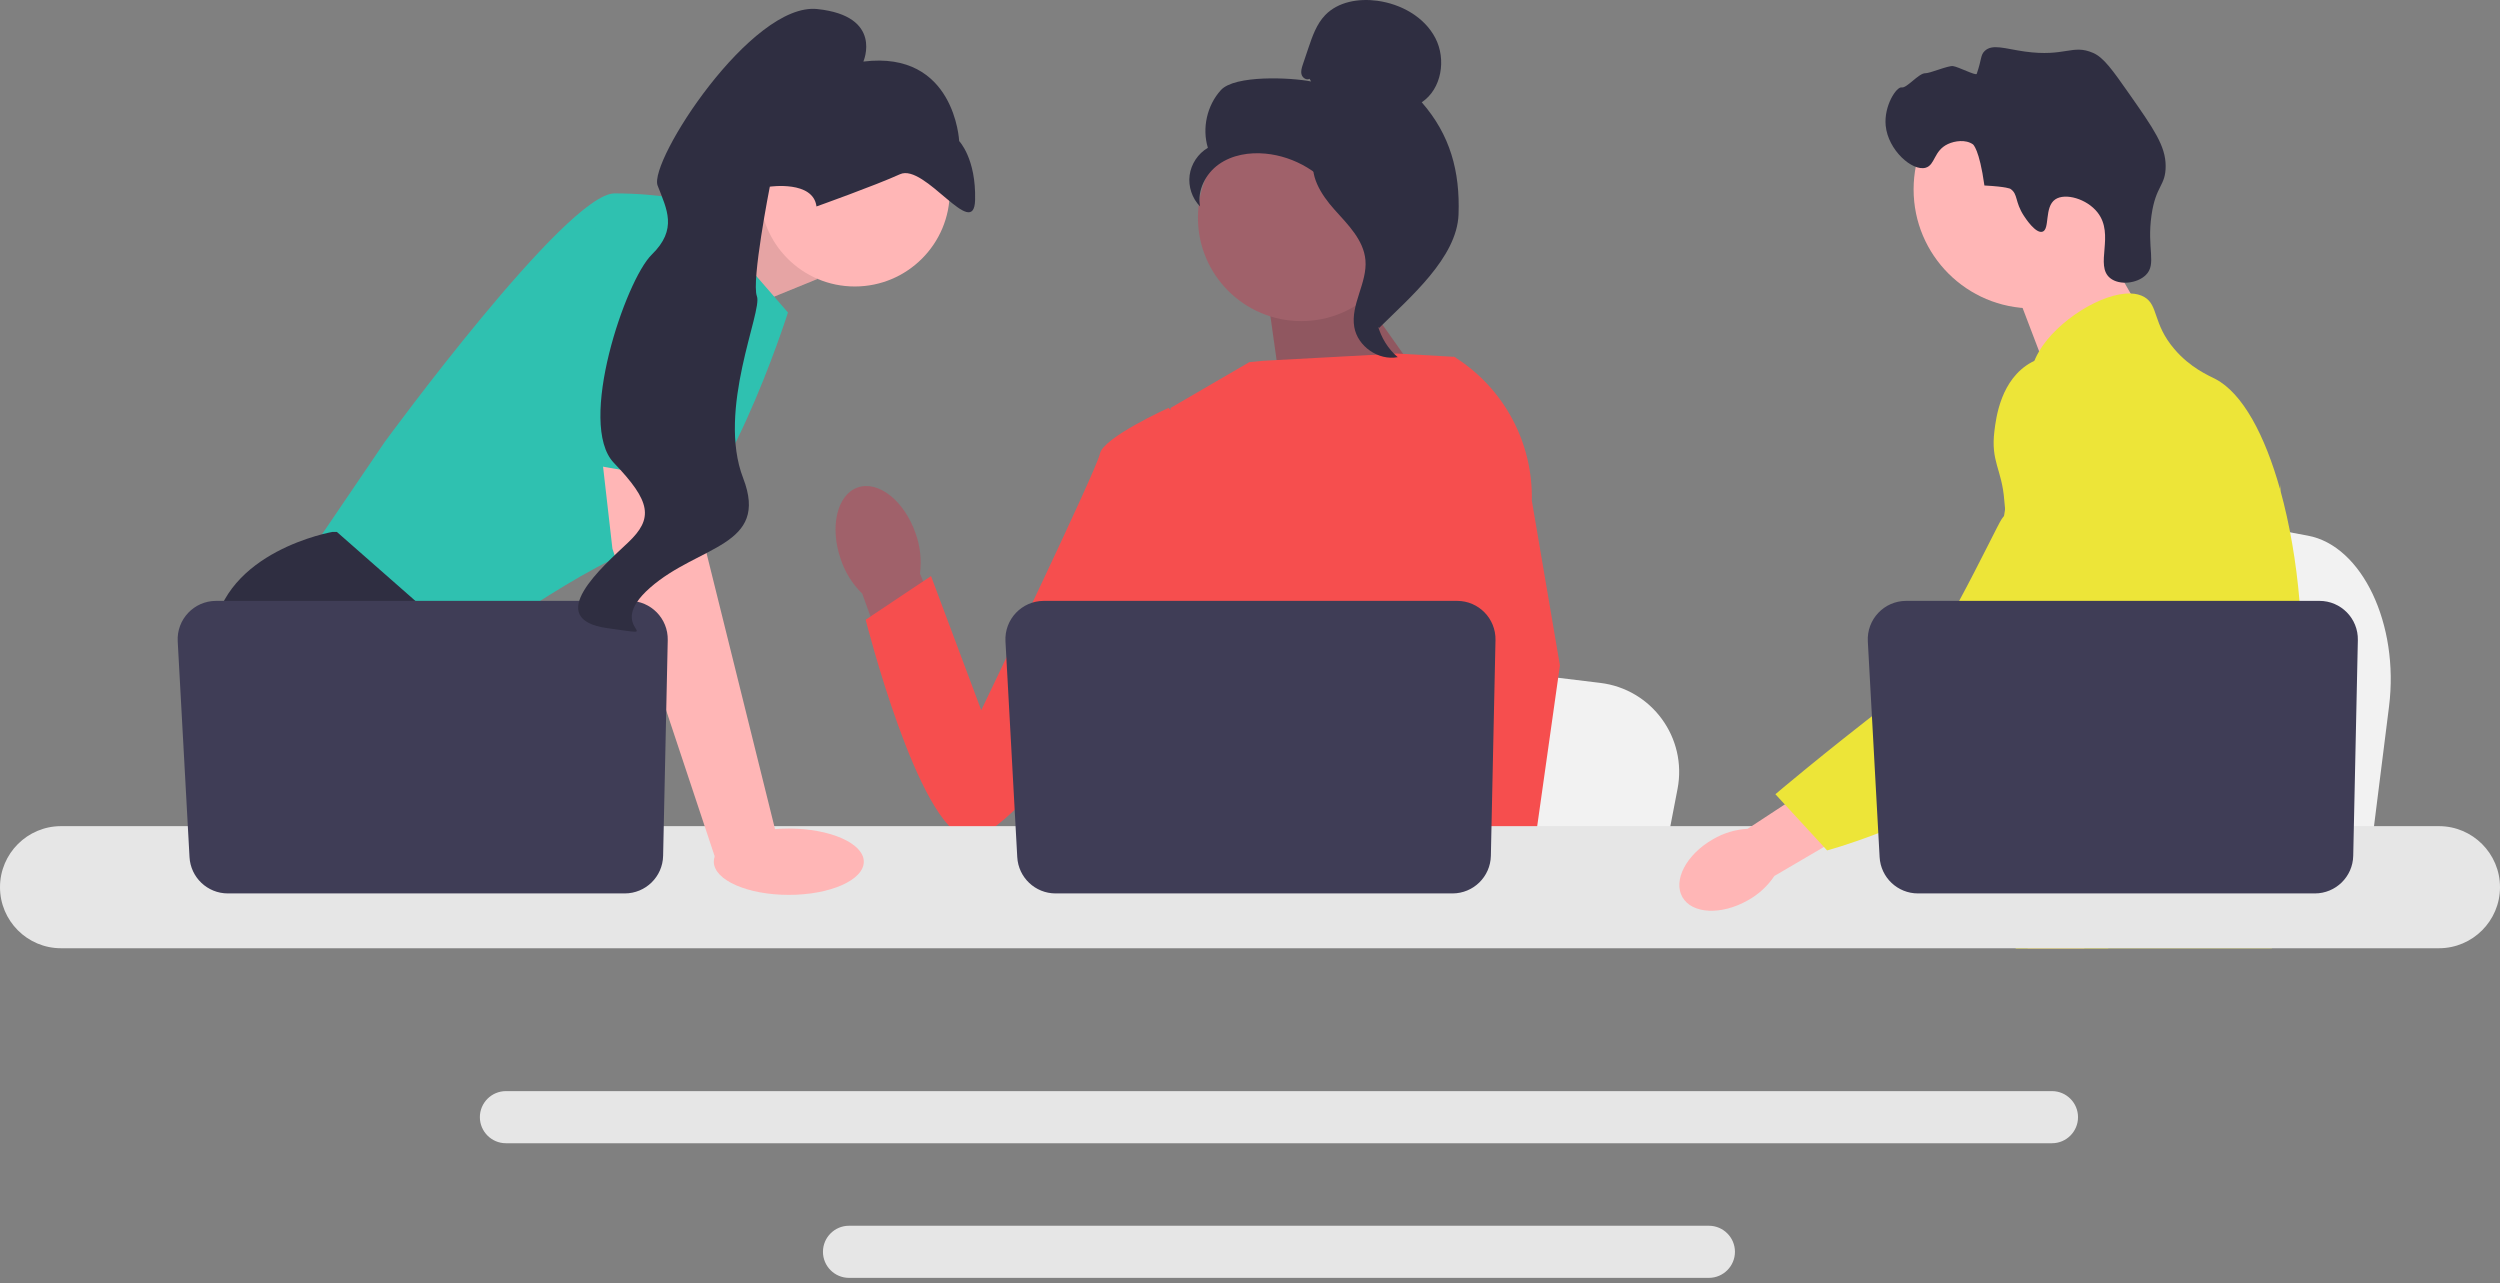<svg width="300" height="154" viewBox="0 0 300 154" fill="none" xmlns="http://www.w3.org/2000/svg">
<rect x="0" y="0" width="300" height="154" fill="#808080" stroke="none"/>
<g clip-path="url(#clip0_12_4)">
<path d="M286.684 84.777L285.744 92.26L283.412 110.847H236.556C236.922 106.681 237.422 100.685 237.957 94.212C238.009 93.565 238.065 92.915 238.117 92.26C239.457 75.989 240.923 57.576 240.923 57.576L247.083 58.723L259.035 60.946L263.905 61.851L276.946 64.279C283.449 65.487 287.921 74.902 286.684 84.777Z" fill="#F2F2F2"/>
<path d="M251.242 27.465L257.004 37.548L245.929 45.397L241.205 33.003L251.242 27.465Z" fill="#FFB6B6"/>
<path d="M243.906 37.005C251.79 37.005 258.181 30.614 258.181 22.73C258.181 14.847 251.79 8.456 243.906 8.456C236.023 8.456 229.632 14.847 229.632 22.73C229.632 30.614 236.023 37.005 243.906 37.005Z" fill="#FFB6B6"/>
<path d="M242.882 25.921C241.748 24.196 242.193 23.294 241.244 22.66C241.244 22.66 240.862 22.405 238.129 22.259C237.518 17.856 236.754 17.322 236.754 17.322C235.873 16.706 234.567 16.906 233.754 17.283C232.035 18.079 232.235 19.799 231.077 20.128C229.479 20.582 226.57 18.019 226.283 15.085C226.05 12.692 227.591 10.368 228.203 10.491C228.809 10.613 230.261 8.759 231.045 8.788C231.58 8.807 233.768 7.856 234.356 7.931C234.999 8.012 237.117 9.118 237.206 8.865C237.819 7.11 237.639 6.623 238.16 6.12C239.082 5.231 240.591 5.85 242.959 6.183C247.83 6.867 248.68 5.261 251.176 6.35C252.437 6.9 253.492 8.383 255.551 11.327C258.43 15.444 259.87 17.502 259.879 19.903C259.889 22.351 258.703 22.196 258.182 25.82C257.603 29.855 258.834 31.7 257.489 33.011C256.449 34.024 254.335 34.265 253.224 33.376C251.323 31.853 253.811 28.18 251.707 25.496C250.415 23.849 247.817 23.116 246.627 23.93C245.282 24.851 246.023 27.553 245.077 27.81C244.267 28.029 243.079 26.222 242.882 25.921Z" fill="#2F2E41"/>
<path d="M276.133 82.142C275.735 88.949 274.154 91.099 273.6 99.138C273.479 100.904 273.406 102.952 273.406 105.396C273.406 106.019 273.409 106.621 273.409 107.21C273.409 108.462 273.385 109.646 273.24 110.847C273.129 111.806 272.939 112.771 272.624 113.789H241.88C241.877 113.782 241.877 113.775 241.873 113.768C241.693 112.986 241.579 112.238 241.492 111.522C241.465 111.293 241.44 111.069 241.42 110.847C241.392 110.587 241.368 110.331 241.344 110.079C241.25 109.072 241.157 108.12 240.935 107.21C240.638 105.953 240.098 104.77 238.99 103.627C238.537 103.16 238.084 102.797 237.64 102.478C237.554 102.419 237.471 102.361 237.384 102.302C236.159 101.461 235 100.855 233.996 99.138C233.979 99.114 233.965 99.087 233.951 99.062C233.778 98.761 233.328 97.972 233.003 96.92C232.66 95.826 232.452 94.452 232.826 93.047C233.716 89.718 237.01 89.386 239.703 86.022C239.994 85.658 240.281 85.257 240.555 84.81C241.773 82.83 242.101 81.086 242.489 79.013C242.551 78.677 242.607 78.345 242.652 78.023C242.687 77.781 242.718 77.542 242.742 77.307C242.956 75.331 242.852 73.628 242.6 72.105C241.776 67.118 239.347 64.031 241.063 59.555C241.603 58.15 242.368 57.095 243.14 56.191C244.773 54.277 246.452 53.035 246.161 50.564C245.867 48.072 243.977 47.729 243.766 45.552C243.659 44.452 244.019 43.292 244.694 42.154V42.15C246.854 38.485 252.246 35.111 255.672 35.218C256.305 35.235 256.866 35.377 257.333 35.651C259.026 36.647 258.32 38.824 260.912 41.877C262.84 44.144 265.02 45.051 265.847 45.48C269.125 47.19 271.79 52.232 273.6 58.68C273.614 58.728 273.627 58.777 273.641 58.829C274.759 62.868 275.548 67.453 275.94 72.105C276.105 74.074 276.202 76.054 276.223 78.013C276.241 79.577 276.206 80.934 276.133 82.142Z" fill="#EDE538"/>
<path d="M253.111 105.465L252.484 107.21L252.09 108.303L251.176 110.847L250.117 113.789H243.309L244.451 110.847L244.981 109.476L245.86 107.21L247.335 103.403L253.111 105.465Z" fill="#FFB6B6"/>
<path d="M273.707 58.084C273.69 58.31 273.666 58.559 273.641 58.829C273.372 61.577 272.734 66.495 271.804 72.105C271.312 75.064 270.738 78.217 270.09 81.349C268.699 88.108 266.969 94.764 265.013 99.138C264.664 99.928 264.304 100.641 263.937 101.271C263.656 101.752 263.362 102.226 263.054 102.693C262.057 104.226 260.939 105.68 259.78 107.037C259.735 107.095 259.683 107.151 259.631 107.21C259.445 107.431 259.251 107.649 259.057 107.867C258.108 108.937 257.139 109.933 256.202 110.847C255.059 111.961 253.959 112.948 252.972 113.789H241.918L241.873 113.768L240.281 113.062C240.281 113.062 240.734 112.529 241.492 111.522C241.648 111.318 241.814 111.093 241.994 110.847C242.216 110.546 242.455 110.214 242.711 109.854C243.244 109.099 243.849 108.213 244.5 107.21C245.76 105.268 247.196 102.88 248.646 100.115C248.813 99.793 248.982 99.467 249.152 99.138C249.155 99.128 249.162 99.118 249.165 99.107C249.453 98.547 249.737 97.969 250.02 97.38C252.426 92.376 253.114 88.223 253.312 86.876C253.589 84.973 253.973 82.311 253.869 79.383C253.799 77.452 253.519 75.41 252.851 73.382V73.379C252.713 72.953 252.557 72.527 252.381 72.105C252.066 71.347 251.692 70.599 251.249 69.862C249.293 66.616 247.705 66.481 246.442 62.944C246.068 61.895 245.22 59.528 245.479 57.029V57.026C245.511 56.718 245.562 56.406 245.632 56.094V56.091C245.649 56.005 245.673 55.915 245.698 55.828C245.895 55.063 246.22 54.305 246.715 53.585C247.681 52.187 248.999 51.356 250.179 50.862L250.183 50.858C251.546 50.291 252.723 50.169 252.952 50.149C258.008 49.699 261.929 53.949 264.072 56.271C264.899 57.167 265.657 57.919 266.349 58.531C271.738 63.342 273.216 60.268 273.6 58.68C273.658 58.434 273.69 58.223 273.707 58.084Z" fill="#EDE538"/>
<path d="M273.724 57.905C273.724 57.922 273.721 57.981 273.707 58.078C273.714 58.026 273.718 57.974 273.721 57.925C273.721 57.915 273.721 57.908 273.724 57.905Z" fill="#EDE538"/>
<path d="M246.237 130.934H60.712C58.989 130.934 57.584 132.336 57.584 134.06C57.584 135.787 58.989 137.188 60.712 137.188H246.237C247.961 137.188 249.363 135.787 249.363 134.06C249.363 132.336 247.961 130.934 246.237 130.934Z" fill="#E6E6E6"/>
<path d="M205.066 147.09H101.88C100.157 147.09 98.755 148.492 98.755 150.215C98.755 151.939 100.157 153.344 101.88 153.344H205.066C206.789 153.344 208.194 151.939 208.194 150.215C208.194 148.492 206.789 147.09 205.066 147.09Z" fill="#E6E6E6"/>
<path d="M81.357 28.129L93.049 23.208L98.064 33.489L85.777 38.504L81.357 28.129Z" fill="#FFB6B6"/>
<path opacity="0.1" d="M81.357 28.129L93.049 23.208L98.064 33.489L85.777 38.504L81.357 28.129Z" fill="black"/>
<path d="M83.019 24.211L94.554 37.501C94.554 37.501 86.529 62.828 78.505 65.084C70.481 67.341 55.687 78.374 55.687 78.374L37.131 66.338L46.158 53.048C46.158 53.048 67.974 23.208 73.741 23.208C79.508 23.208 83.019 24.211 83.019 24.211Z" fill="#2FC1B0"/>
<path d="M67.434 110.847H40.584L38.886 108.578L31.955 99.312L30.36 97.181C30.36 97.181 24.342 86.148 25.596 76.118C26.85 66.087 39.889 63.831 39.889 63.831H40.426L56.389 77.858L55.436 90.912L60.491 99.312L67.434 110.847Z" fill="#2F2E41"/>
<path d="M46.083 110.847H38.886V100.19L46.083 110.847Z" fill="#2F2E41"/>
<path d="M201.305 94.668L200.41 99.312L198.188 110.847H153.556C153.905 108.262 154.381 104.541 154.89 100.524C154.941 100.122 154.993 99.719 155.043 99.312C156.32 89.215 157.716 77.787 157.716 77.787L163.584 78.5L174.968 79.879L179.607 80.441L192.03 81.948C198.223 82.697 202.484 88.54 201.305 94.668Z" fill="#F2F2F2"/>
<path d="M264.468 110.847H240.26C240.628 110.413 240.837 110.163 240.837 110.163L248.093 108.964L263.046 106.496C263.046 106.496 263.728 108.259 264.468 110.847Z" fill="#2F2E41"/>
<path d="M161.785 33.144L172.312 48.033L153.949 48.581L151.977 34.59L161.785 33.144Z" fill="#A0616A"/>
<path opacity="0.1" d="M161.785 33.144L172.312 48.033L153.949 48.581L151.977 34.59L161.785 33.144Z" fill="black"/>
<path d="M109.867 63.992C108.516 60.095 105.411 57.634 102.931 58.494C100.451 59.354 99.537 63.209 100.888 67.107C101.407 68.672 102.293 70.089 103.471 71.241L109.403 87.68L117.058 84.732L110.398 68.839C110.61 67.204 110.428 65.542 109.867 63.992Z" fill="#A0616A"/>
<path d="M181.129 56.406L181.114 71.579L179.703 77.183L176.799 88.71L174.685 99.312L173.11 107.211L172.548 110.032C172.125 110.315 171.703 110.586 171.282 110.847H134.604C132.52 109.596 131.354 108.623 131.354 108.623C131.354 108.623 131.931 108.081 132.591 107.211C133.704 105.742 135.051 103.334 134.226 101.035C134.053 100.554 134.007 99.967 134.06 99.312C134.396 94.994 138.925 87.692 138.925 87.692L137.987 76.855L137.576 72.105L140.475 48.948L149.926 43.454L151.558 43.296L167.664 42.426L174.321 42.81L174.624 42.892L181.129 56.406Z" fill="#F64E4E"/>
<path d="M181.844 110.847H173.82L173.466 107.211L173.459 107.138L175.731 106.983L181.641 106.579L181.744 108.756L181.824 110.426L181.844 110.847Z" fill="#FFB6B6"/>
<path d="M183.819 60.074L187.19 79.851L184.439 99.312L184.011 102.341L183.253 107.69L183.02 109.335L183.028 109.513L183.085 110.847H173.557L173.205 107.211L173.175 106.885L172.458 99.438L172.446 99.312L170.924 83.52L173.908 72.105L174.128 71.265V71.263L175.427 51.719L174.421 42.837L174.411 42.755C174.431 42.767 174.449 42.78 174.469 42.792C174.521 42.825 174.574 42.857 174.624 42.892C180.482 46.609 183.972 53.128 183.819 60.074Z" fill="#F64E4E"/>
<path d="M143.889 52.738L140.225 48.948C140.225 48.948 132.381 52.484 131.99 54.446C131.599 56.408 117.749 85.223 117.749 85.223L111.723 69.13L103.88 74.366C103.88 74.366 110.174 99.352 116.059 100.525C121.945 101.698 141.671 70.952 141.671 70.952L143.889 52.738Z" fill="#F64E4E"/>
<path d="M292.673 99.138H7.323C3.285 99.138 0 102.426 0 106.465C0 110.504 3.285 113.789 7.323 113.789H292.673C296.712 113.789 300 110.504 300 106.465C300 102.426 296.712 99.138 292.673 99.138Z" fill="#E6E6E6"/>
<path d="M179.459 76.813L178.904 102.701C178.85 105.208 176.803 107.211 174.297 107.211H126.673C124.225 107.211 122.205 105.298 122.071 102.854L120.656 76.965C120.512 74.325 122.614 72.105 125.258 72.105H174.851C177.435 72.105 179.514 74.229 179.459 76.813Z" fill="#3F3D56"/>
<path d="M102.578 34.378C108.871 34.378 113.972 29.277 113.972 22.984C113.972 16.691 108.871 11.59 102.578 11.59C96.285 11.59 91.184 16.691 91.184 22.984C91.184 29.277 96.285 34.378 102.578 34.378Z" fill="#FFB6B6"/>
<path d="M83.52 52.797L84.774 66.338L93.3 100.692L85.934 103.273L73.49 65.837L71.772 50.791L83.52 52.797Z" fill="#FFB6B6"/>
<path d="M80.129 76.813L79.574 102.701C79.521 105.208 77.474 107.211 74.967 107.211H27.343C24.896 107.211 22.875 105.298 22.742 102.854L21.326 76.965C21.182 74.325 23.284 72.105 25.928 72.105H75.522C78.106 72.105 80.184 74.229 80.129 76.813Z" fill="#3F3D56"/>
<path d="M94.657 107.386C99.627 107.386 103.656 105.604 103.656 103.406C103.656 101.208 99.627 99.426 94.657 99.426C89.688 99.426 85.659 101.208 85.659 103.406C85.659 105.604 89.688 107.386 94.657 107.386Z" fill="#FFB6B6"/>
<path d="M65.842 54.867L70.983 27.471C70.983 27.471 85.276 25.465 85.777 30.229C86.279 34.994 85.419 58.278 85.419 58.278L65.842 54.867Z" fill="#2FC1B0"/>
<path d="M97.978 24.776C97.978 24.776 105.027 22.26 108 20.907C110.973 19.553 116.88 28.994 117.011 24.008C117.142 19.022 115.101 16.931 115.101 16.931C115.101 16.931 114.592 6.024 103.603 7.388C103.603 7.388 106.02 1.93 98.086 1.087C90.152 0.243 77.808 19.402 78.914 22.266C80.019 25.129 81.344 27.496 78.208 30.558C75.072 33.619 69.199 50.898 73.667 55.547C78.136 60.197 78.429 62.214 75.367 65.107C72.306 67.999 65.07 74.289 72.894 75.38C80.718 76.472 72.178 75.657 78.011 70.526C83.844 65.395 92.356 65.605 89.178 57.373C85.999 49.141 91.521 37.344 90.83 35.555C90.139 33.765 92.378 22.401 92.378 22.401C92.378 22.401 97.589 21.636 97.978 24.776Z" fill="#2F2E41"/>
<path d="M156.156 38.533C163.006 38.533 168.559 32.98 168.559 26.13C168.559 19.28 163.006 13.727 156.156 13.727C149.305 13.727 143.752 19.28 143.752 26.13C143.752 32.98 149.305 38.533 156.156 38.533Z" fill="#A0616A"/>
<path d="M157.146 9.454C156.787 9.664 156.306 9.347 156.191 8.948C156.076 8.548 156.21 8.124 156.343 7.731L157.012 5.748C157.487 4.343 157.99 2.888 159.018 1.818C160.57 0.203 163.035 -0.208 165.255 0.09C168.105 0.472 170.918 2.015 172.243 4.568C173.569 7.12 173.004 10.681 170.609 12.274C174.023 16.186 175.212 20.546 175.025 25.734C174.837 30.922 169.183 35.697 165.496 39.352C164.672 38.853 163.924 36.514 164.376 35.664C164.829 34.814 164.18 33.83 164.741 33.047C165.302 32.264 165.771 33.511 165.204 32.733C164.846 32.241 166.243 31.111 165.711 30.818C163.139 29.396 162.283 26.19 160.668 23.735C158.72 20.774 155.385 18.768 151.856 18.436C149.911 18.252 147.858 18.584 146.265 19.713C144.671 20.841 143.639 22.858 144.009 24.776C143.052 23.804 142.576 22.38 142.755 21.028C142.935 19.676 143.767 18.426 144.944 17.738C144.228 15.37 144.842 12.647 146.504 10.814C148.165 8.982 154.907 9.294 157.333 9.776L157.146 9.454Z" fill="#2F2E41"/>
<path d="M157.522 18.507C160.736 18.854 163.056 21.638 165.015 24.209C166.144 25.69 167.327 27.326 167.299 29.189C167.27 31.072 166.011 32.688 165.409 34.472C164.426 37.39 165.384 40.861 167.726 42.859C165.412 43.298 162.911 41.564 162.512 39.243C162.047 36.541 164.095 33.934 163.852 31.203C163.639 28.797 161.743 26.946 160.131 25.147C158.519 23.349 157.006 20.962 157.747 18.663L157.522 18.507Z" fill="#2F2E41"/>
<path d="M205.563 100.706C202.38 102.517 200.734 105.626 201.887 107.652C203.039 109.677 206.553 109.851 209.737 108.04C211.019 107.334 212.113 106.331 212.928 105.115L226.317 97.274L222.504 91.069L209.709 99.458C208.247 99.537 206.825 99.965 205.563 100.706Z" fill="#FFB6B6"/>
<path d="M250.897 43.207C250.497 43.048 246.986 41.719 243.781 43.474C240.099 45.491 239.531 50.094 239.331 51.708C238.87 55.438 240.228 56.274 240.514 60.05C241.05 67.113 242.464 59.055 240.207 62.279C239.425 63.395 231.444 80.691 227.043 84.079C218.483 90.667 213.047 95.307 213.047 95.307L219.253 102.049C219.253 102.049 229.059 99.436 237.726 93.808C246.617 88.035 251.062 85.149 254.501 79.502C254.797 79.016 261.884 66.982 258.078 53.675C257.21 50.639 255.619 45.078 250.897 43.207Z" fill="#EDE538"/>
<path d="M282.942 76.813L282.387 102.701C282.333 105.208 280.286 107.211 277.78 107.211H230.156C227.708 107.211 225.688 105.298 225.554 102.854L224.139 76.965C223.995 74.325 226.096 72.105 228.74 72.105H278.334C280.918 72.105 282.997 74.229 282.942 76.813Z" fill="#3F3D56"/>
</g>
<defs>
<clipPath id="clip0_12_4">
<rect width="300" height="153.344" fill="white"/>
</clipPath>
</defs>
</svg>
